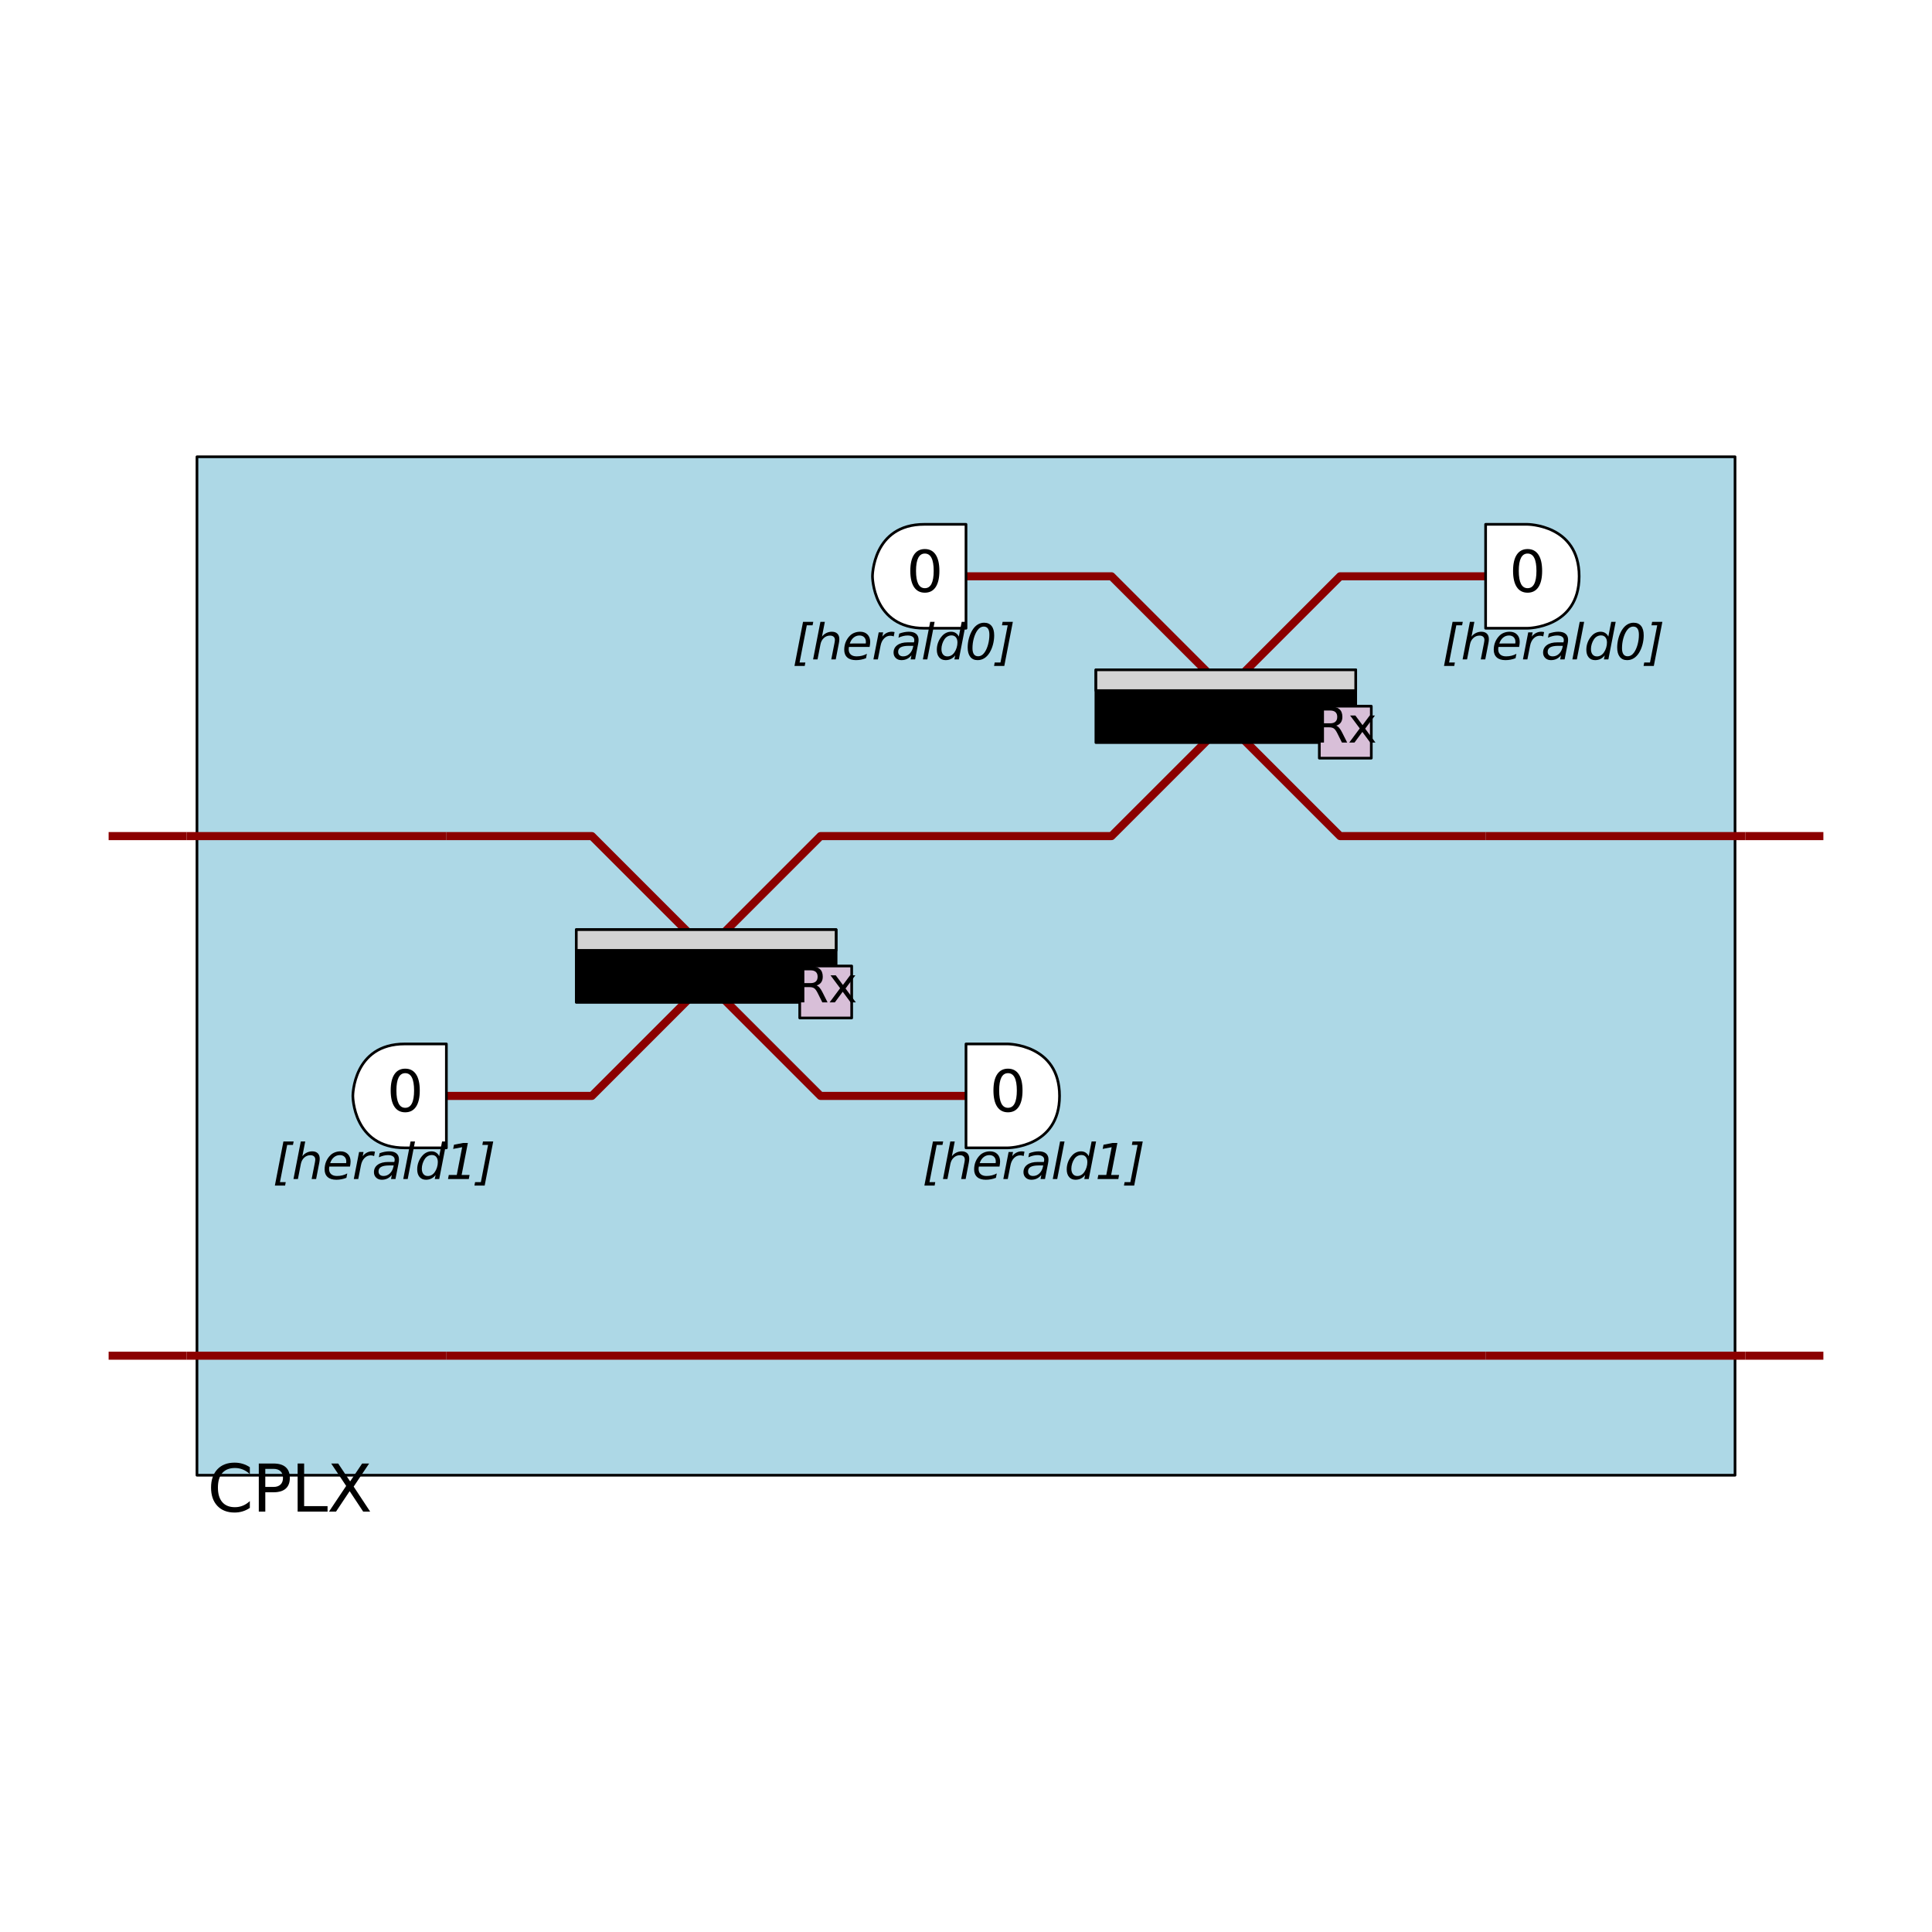 <?xml version="1.0" encoding="utf-8" standalone="no"?>
<!DOCTYPE svg PUBLIC "-//W3C//DTD SVG 1.1//EN"
  "http://www.w3.org/Graphics/SVG/1.1/DTD/svg11.dtd">
<svg xmlns:xlink="http://www.w3.org/1999/xlink" width="720pt" height="720pt" viewBox="0 0 720 720" xmlns="http://www.w3.org/2000/svg" version="1.1">
 <defs>
  <style type="text/css">*{stroke-linejoin: round; stroke-linecap: butt}</style>
 </defs>
 <g id="figure_1">
  <g id="patch_1">
   <path d="M 0 720
L 720 720
L 720 0
L 0 0
z
" style="fill: #ffffff"/>
  </g>
  <g id="axes_1">
   <g id="PatchCollection_1">
    <path d="M 40.484 311.588
L 69.531 311.588
" clip-path="url(#staticClipPath)" style="fill: none; stroke: #8b0000; stroke-width: 3"/>
    <path d="M 40.484 505.235
L 69.531 505.235
" clip-path="url(#staticClipPath)" style="fill: none; stroke: #8b0000; stroke-width: 3"/>
    <path d="M 73.404 170.227
L 646.596 170.227
L 646.596 549.773
L 73.404 549.773
z
" clip-path="url(#staticClipPath)" style="fill: #add8e6; stroke: #000000"/>
    <path d="M 69.531 311.588
L 166.354 311.588
" clip-path="url(#staticClipPath)" style="fill: none; stroke: #8b0000; stroke-width: 3"/>
    <path d="M 69.531 505.235
L 166.354 505.235
" clip-path="url(#staticClipPath)" style="fill: none; stroke: #8b0000; stroke-width: 3"/>
    <path d="M 166.354 311.588
L 220.575 311.588
L 257.368 348.381
" clip-path="url(#staticClipPath)" style="fill: none; stroke: #8b0000; stroke-width: 3"/>
    <path d="M 268.986 348.381
L 305.779 311.588
L 360 311.588
" clip-path="url(#staticClipPath)" style="fill: none; stroke: #8b0000; stroke-width: 3"/>
    <path d="M 166.354 408.412
L 220.575 408.412
L 257.368 371.619
" clip-path="url(#staticClipPath)" style="fill: none; stroke: #8b0000; stroke-width: 3"/>
    <path d="M 268.986 371.619
L 305.779 408.412
L 360 408.412
" clip-path="url(#staticClipPath)" style="fill: none; stroke: #8b0000; stroke-width: 3"/>
    <path d="M 214.765 346.445
L 311.588 346.445
L 311.588 373.555
L 214.765 373.555
z
" clip-path="url(#staticClipPath)" style="stroke: #000000"/>
    <path d="M 214.765 346.445
L 311.588 346.445
L 311.588 354.191
L 214.765 354.191
z
" clip-path="url(#staticClipPath)" style="fill: #d3d3d3; stroke: #000000"/>
    <path d="M 298.033 360
L 317.398 360
L 317.398 379.365
L 298.033 379.365
z
" clip-path="url(#staticClipPath)" style="fill: #d8bfd8; stroke: #000000"/>
    <path d="M 360 214.765
L 414.221 214.765
L 451.014 251.558
" clip-path="url(#staticClipPath)" style="fill: none; stroke: #8b0000; stroke-width: 3"/>
    <path d="M 462.632 251.558
L 499.425 214.765
L 553.646 214.765
" clip-path="url(#staticClipPath)" style="fill: none; stroke: #8b0000; stroke-width: 3"/>
    <path d="M 360 311.588
L 414.221 311.588
L 451.014 274.796
" clip-path="url(#staticClipPath)" style="fill: none; stroke: #8b0000; stroke-width: 3"/>
    <path d="M 462.632 274.796
L 499.425 311.588
L 553.646 311.588
" clip-path="url(#staticClipPath)" style="fill: none; stroke: #8b0000; stroke-width: 3"/>
    <path d="M 408.412 249.622
L 505.235 249.622
L 505.235 276.732
L 408.412 276.732
z
" clip-path="url(#staticClipPath)" style="stroke: #000000"/>
    <path d="M 408.412 249.622
L 505.235 249.622
L 505.235 257.368
L 408.412 257.368
z
" clip-path="url(#staticClipPath)" style="fill: #d3d3d3; stroke: #000000"/>
    <path d="M 491.679 263.177
L 511.044 263.177
L 511.044 282.542
L 491.679 282.542
z
" clip-path="url(#staticClipPath)" style="fill: #d8bfd8; stroke: #000000"/>
    <path d="M 166.354 505.235
L 553.646 505.235
" clip-path="url(#staticClipPath)" style="fill: none; stroke: #8b0000; stroke-width: 3"/>
    <path d="M 553.646 311.588
L 650.469 311.588
" clip-path="url(#staticClipPath)" style="fill: none; stroke: #8b0000; stroke-width: 3"/>
    <path d="M 553.646 505.235
L 650.469 505.235
" clip-path="url(#staticClipPath)" style="fill: none; stroke: #8b0000; stroke-width: 3"/>
    <path d="M 650.469 311.588
L 679.516 311.588
" clip-path="url(#staticClipPath)" style="fill: none; stroke: #8b0000; stroke-width: 3"/>
    <path d="M 650.469 505.235
L 679.516 505.235
" clip-path="url(#staticClipPath)" style="fill: none; stroke: #8b0000; stroke-width: 3"/>
    <path d="M 325.144 214.765
C 325.144 214.765 325.144 195.401 344.508 195.401
L 360 195.401
L 360 234.13
L 344.508 234.13
C 325.144 234.13 325.144 214.765 325.144 214.765
L 325.144 214.765
" clip-path="url(#staticClipPath)" style="fill: #ffffff; stroke: #000000"/>
    <path d="M 131.498 408.412
C 131.498 408.412 131.498 389.047 150.862 389.047
L 166.354 389.047
L 166.354 427.776
L 150.862 427.776
C 131.498 427.776 131.498 408.412 131.498 408.412
L 131.498 408.412
" clip-path="url(#staticClipPath)" style="fill: #ffffff; stroke: #000000"/>
    <path d="M 569.138 234.13
L 553.646 234.13
L 553.646 195.401
L 569.138 195.401
C 569.138 195.401 588.502 195.401 588.502 214.765
C 588.502 234.13 569.138 234.13 569.138 234.13
L 569.138 234.13
" clip-path="url(#staticClipPath)" style="fill: #ffffff; stroke: #000000"/>
    <path d="M 375.492 427.776
L 360 427.776
L 360 389.047
L 375.492 389.047
C 375.492 389.047 394.856 389.047 394.856 408.412
C 394.856 427.776 375.492 427.776 375.492 427.776
L 375.492 427.776
" clip-path="url(#staticClipPath)" style="fill: #ffffff; stroke: #000000"/>
   </g>
   <g id="text_1">
    <!-- CPLX -->
    <g transform="translate(77.277 563.328) scale(0.24 -0.24)">
     <defs>
      <path id="DejaVuSans-43" d="M 4122 4306
L 4122 3641
Q 3803 3938 3442 4084
Q 3081 4231 2675 4231
Q 1875 4231 1450 3742
Q 1025 3253 1025 2328
Q 1025 1406 1450 917
Q 1875 428 2675 428
Q 3081 428 3442 575
Q 3803 722 4122 1019
L 4122 359
Q 3791 134 3420 21
Q 3050 -91 2638 -91
Q 1578 -91 968 557
Q 359 1206 359 2328
Q 359 3453 968 4101
Q 1578 4750 2638 4750
Q 3056 4750 3426 4639
Q 3797 4528 4122 4306
z
" transform="scale(0.016)"/>
      <path id="DejaVuSans-50" d="M 1259 4147
L 1259 2394
L 2053 2394
Q 2494 2394 2734 2622
Q 2975 2850 2975 3272
Q 2975 3691 2734 3919
Q 2494 4147 2053 4147
L 1259 4147
z
M 628 4666
L 2053 4666
Q 2838 4666 3239 4311
Q 3641 3956 3641 3272
Q 3641 2581 3239 2228
Q 2838 1875 2053 1875
L 1259 1875
L 1259 0
L 628 0
L 628 4666
z
" transform="scale(0.016)"/>
      <path id="DejaVuSans-4c" d="M 628 4666
L 1259 4666
L 1259 531
L 3531 531
L 3531 0
L 628 0
L 628 4666
z
" transform="scale(0.016)"/>
      <path id="DejaVuSans-58" d="M 403 4666
L 1081 4666
L 2241 2931
L 3406 4666
L 4084 4666
L 2584 2425
L 4184 0
L 3506 0
L 2194 1984
L 872 0
L 191 0
L 1856 2491
L 403 4666
z
" transform="scale(0.016)"/>
     </defs>
     <use xlink:href="#DejaVuSans-43"/>
     <use xlink:href="#DejaVuSans-50" x="69.824"/>
     <use xlink:href="#DejaVuSans-4c" x="130.127"/>
     <use xlink:href="#DejaVuSans-58" x="185.84"/>
    </g>
   </g>
   <g id="text_2">
    <!-- Rx -->
    <g transform="translate(296.135 373.555) scale(0.18 -0.18)">
     <defs>
      <path id="DejaVuSans-52" d="M 2841 2188
Q 3044 2119 3236 1894
Q 3428 1669 3622 1275
L 4263 0
L 3584 0
L 2988 1197
Q 2756 1666 2539 1819
Q 2322 1972 1947 1972
L 1259 1972
L 1259 0
L 628 0
L 628 4666
L 2053 4666
Q 2853 4666 3247 4331
Q 3641 3997 3641 3322
Q 3641 2881 3436 2590
Q 3231 2300 2841 2188
z
M 1259 4147
L 1259 2491
L 2053 2491
Q 2509 2491 2742 2702
Q 2975 2913 2975 3322
Q 2975 3731 2742 3939
Q 2509 4147 2053 4147
L 1259 4147
z
" transform="scale(0.016)"/>
      <path id="DejaVuSans-78" d="M 3513 3500
L 2247 1797
L 3578 0
L 2900 0
L 1881 1375
L 863 0
L 184 0
L 1544 1831
L 300 3500
L 978 3500
L 1906 2253
L 2834 3500
L 3513 3500
z
" transform="scale(0.016)"/>
     </defs>
     <use xlink:href="#DejaVuSans-52"/>
     <use xlink:href="#DejaVuSans-78" x="69.482"/>
    </g>
   </g>
   <g id="text_3">
    <!-- Rx -->
    <g transform="translate(489.781 276.732) scale(0.18 -0.18)">
     <use xlink:href="#DejaVuSans-52"/>
     <use xlink:href="#DejaVuSans-78" x="69.482"/>
    </g>
   </g>
   <g id="text_4">
    <!-- [herald0] -->
    <g transform="translate(295.343 245.749) scale(0.18 -0.18)">
     <defs>
      <path id="DejaVuSans-Oblique-5b" d="M 1363 4863
L 2688 4863
L 2597 4416
L 1850 4416
L 916 -397
L 1663 -397
L 1581 -844
L 256 -844
L 1363 4863
z
" transform="scale(0.016)"/>
      <path id="DejaVuSans-Oblique-68" d="M 3566 2113
L 3156 0
L 2578 0
L 2988 2091
Q 3016 2238 3031 2350
Q 3047 2463 3047 2528
Q 3047 2791 2881 2937
Q 2716 3084 2419 3084
Q 1956 3084 1617 2771
Q 1278 2459 1178 1941
L 800 0
L 225 0
L 1172 4863
L 1747 4863
L 1375 2950
Q 1594 3244 1934 3414
Q 2275 3584 2650 3584
Q 3113 3584 3367 3334
Q 3622 3084 3622 2631
Q 3622 2519 3608 2391
Q 3594 2263 3566 2113
z
" transform="scale(0.016)"/>
      <path id="DejaVuSans-Oblique-65" d="M 3078 2063
Q 3088 2113 3092 2166
Q 3097 2219 3097 2272
Q 3097 2653 2873 2875
Q 2650 3097 2266 3097
Q 1838 3097 1509 2826
Q 1181 2556 1013 2059
L 3078 2063
z
M 3578 1613
L 903 1613
Q 884 1494 878 1425
Q 872 1356 872 1306
Q 872 872 1139 634
Q 1406 397 1894 397
Q 2269 397 2603 481
Q 2938 566 3225 728
L 3116 159
Q 2806 34 2476 -28
Q 2147 -91 1806 -91
Q 1078 -91 686 257
Q 294 606 294 1247
Q 294 1794 489 2264
Q 684 2734 1063 3103
Q 1306 3334 1642 3459
Q 1978 3584 2356 3584
Q 2950 3584 3301 3228
Q 3653 2872 3653 2272
Q 3653 2128 3634 1964
Q 3616 1800 3578 1613
z
" transform="scale(0.016)"/>
      <path id="DejaVuSans-Oblique-72" d="M 2853 2969
Q 2766 3016 2653 3041
Q 2541 3066 2413 3066
Q 1953 3066 1609 2717
Q 1266 2369 1153 1784
L 800 0
L 225 0
L 909 3500
L 1484 3500
L 1375 2956
Q 1603 3259 1920 3421
Q 2238 3584 2597 3584
Q 2691 3584 2781 3573
Q 2872 3563 2963 3538
L 2853 2969
z
" transform="scale(0.016)"/>
      <path id="DejaVuSans-Oblique-61" d="M 3438 1997
L 3047 0
L 2472 0
L 2578 531
Q 2325 219 2001 64
Q 1678 -91 1281 -91
Q 834 -91 548 182
Q 263 456 263 884
Q 263 1497 752 1853
Q 1241 2209 2100 2209
L 2900 2209
L 2931 2363
Q 2938 2388 2941 2417
Q 2944 2447 2944 2509
Q 2944 2788 2717 2942
Q 2491 3097 2081 3097
Q 1800 3097 1504 3025
Q 1209 2953 897 2809
L 997 3341
Q 1322 3463 1633 3523
Q 1944 3584 2234 3584
Q 2853 3584 3176 3315
Q 3500 3047 3500 2534
Q 3500 2431 3484 2292
Q 3469 2153 3438 1997
z
M 2816 1759
L 2241 1759
Q 1534 1759 1195 1570
Q 856 1381 856 984
Q 856 709 1029 553
Q 1203 397 1509 397
Q 1978 397 2328 733
Q 2678 1069 2791 1631
L 2816 1759
z
" transform="scale(0.016)"/>
      <path id="DejaVuSans-Oblique-6c" d="M 1172 4863
L 1747 4863
L 800 0
L 225 0
L 1172 4863
z
" transform="scale(0.016)"/>
      <path id="DejaVuSans-Oblique-64" d="M 2675 525
Q 2444 222 2128 65
Q 1813 -91 1428 -91
Q 903 -91 598 267
Q 294 625 294 1247
Q 294 1766 478 2236
Q 663 2706 1013 3078
Q 1244 3325 1534 3454
Q 1825 3584 2144 3584
Q 2481 3584 2739 3421
Q 2997 3259 3138 2956
L 3513 4863
L 4091 4863
L 3144 0
L 2566 0
L 2675 525
z
M 891 1350
Q 891 897 1095 644
Q 1300 391 1663 391
Q 1931 391 2161 520
Q 2391 650 2566 903
Q 2750 1166 2856 1509
Q 2963 1853 2963 2188
Q 2963 2622 2758 2865
Q 2553 3109 2194 3109
Q 1922 3109 1687 2981
Q 1453 2853 1288 2613
Q 1106 2353 998 2009
Q 891 1666 891 1350
z
" transform="scale(0.016)"/>
      <path id="DejaVuSans-Oblique-30" d="M 2444 4750
Q 3078 4750 3414 4328
Q 3750 3906 3750 3116
Q 3750 2516 3592 1923
Q 3434 1331 3150 863
Q 2859 394 2467 151
Q 2075 -91 1600 -91
Q 988 -91 653 334
Q 319 759 319 1544
Q 319 2138 480 2733
Q 641 3328 928 3794
Q 1216 4263 1602 4506
Q 1988 4750 2444 4750
z
M 2406 4250
Q 2169 4250 1955 4123
Q 1741 3997 1569 3750
Q 1281 3338 1111 2720
Q 941 2103 941 1453
Q 941 938 1123 673
Q 1306 409 1663 409
Q 1913 409 2125 536
Q 2338 663 2509 909
Q 2794 1319 2961 1936
Q 3128 2553 3128 3206
Q 3128 3722 2945 3986
Q 2763 4250 2406 4250
z
" transform="scale(0.016)"/>
      <path id="DejaVuSans-Oblique-5d" d="M 2188 4863
L 1081 -844
L -244 -844
L -159 -397
L 588 -397
L 1522 4416
L 781 4416
L 863 4863
L 2188 4863
z
" transform="scale(0.016)"/>
     </defs>
     <use xlink:href="#DejaVuSans-Oblique-5b"/>
     <use xlink:href="#DejaVuSans-Oblique-68" x="39.014"/>
     <use xlink:href="#DejaVuSans-Oblique-65" x="102.393"/>
     <use xlink:href="#DejaVuSans-Oblique-72" x="163.916"/>
     <use xlink:href="#DejaVuSans-Oblique-61" x="205.029"/>
     <use xlink:href="#DejaVuSans-Oblique-6c" x="266.309"/>
     <use xlink:href="#DejaVuSans-Oblique-64" x="294.092"/>
     <use xlink:href="#DejaVuSans-Oblique-30" x="357.568"/>
     <use xlink:href="#DejaVuSans-Oblique-5d" x="421.191"/>
    </g>
   </g>
   <g id="text_5">
    <!-- 0 -->
    <g transform="translate(337.828 220.575) scale(0.21 -0.21)">
     <defs>
      <path id="DejaVuSans-30" d="M 2034 4250
Q 1547 4250 1301 3770
Q 1056 3291 1056 2328
Q 1056 1369 1301 889
Q 1547 409 2034 409
Q 2525 409 2770 889
Q 3016 1369 3016 2328
Q 3016 3291 2770 3770
Q 2525 4250 2034 4250
z
M 2034 4750
Q 2819 4750 3233 4129
Q 3647 3509 3647 2328
Q 3647 1150 3233 529
Q 2819 -91 2034 -91
Q 1250 -91 836 529
Q 422 1150 422 2328
Q 422 3509 836 4129
Q 1250 4750 2034 4750
z
" transform="scale(0.016)"/>
     </defs>
     <use xlink:href="#DejaVuSans-30"/>
    </g>
   </g>
   <g id="text_6">
    <!-- [herald1] -->
    <g transform="translate(101.697 439.395) scale(0.18 -0.18)">
     <defs>
      <path id="DejaVuSans-Oblique-31" d="M 416 531
L 1447 531
L 2144 4122
L 978 3897
L 1088 4441
L 2247 4666
L 2881 4666
L 2075 531
L 3103 531
L 3003 0
L 313 0
L 416 531
z
" transform="scale(0.016)"/>
     </defs>
     <use xlink:href="#DejaVuSans-Oblique-5b"/>
     <use xlink:href="#DejaVuSans-Oblique-68" x="39.014"/>
     <use xlink:href="#DejaVuSans-Oblique-65" x="102.393"/>
     <use xlink:href="#DejaVuSans-Oblique-72" x="163.916"/>
     <use xlink:href="#DejaVuSans-Oblique-61" x="205.029"/>
     <use xlink:href="#DejaVuSans-Oblique-6c" x="266.309"/>
     <use xlink:href="#DejaVuSans-Oblique-64" x="294.092"/>
     <use xlink:href="#DejaVuSans-Oblique-31" x="357.568"/>
     <use xlink:href="#DejaVuSans-Oblique-5d" x="421.191"/>
    </g>
   </g>
   <g id="text_7">
    <!-- 0 -->
    <g transform="translate(144.182 414.221) scale(0.21 -0.21)">
     <use xlink:href="#DejaVuSans-30"/>
    </g>
   </g>
   <g id="text_8">
    <!-- [herald0] -->
    <g transform="translate(537.4 245.749) scale(0.18 -0.18)">
     <use xlink:href="#DejaVuSans-Oblique-5b"/>
     <use xlink:href="#DejaVuSans-Oblique-68" x="39.014"/>
     <use xlink:href="#DejaVuSans-Oblique-65" x="102.393"/>
     <use xlink:href="#DejaVuSans-Oblique-72" x="163.916"/>
     <use xlink:href="#DejaVuSans-Oblique-61" x="205.029"/>
     <use xlink:href="#DejaVuSans-Oblique-6c" x="266.309"/>
     <use xlink:href="#DejaVuSans-Oblique-64" x="294.092"/>
     <use xlink:href="#DejaVuSans-Oblique-30" x="357.568"/>
     <use xlink:href="#DejaVuSans-Oblique-5d" x="421.191"/>
    </g>
   </g>
   <g id="text_9">
    <!-- 0 -->
    <g transform="translate(562.457 220.575) scale(0.21 -0.21)">
     <use xlink:href="#DejaVuSans-30"/>
    </g>
   </g>
   <g id="text_10">
    <!-- [herald1] -->
    <g transform="translate(343.754 439.395) scale(0.18 -0.18)">
     <use xlink:href="#DejaVuSans-Oblique-5b"/>
     <use xlink:href="#DejaVuSans-Oblique-68" x="39.014"/>
     <use xlink:href="#DejaVuSans-Oblique-65" x="102.393"/>
     <use xlink:href="#DejaVuSans-Oblique-72" x="163.916"/>
     <use xlink:href="#DejaVuSans-Oblique-61" x="205.029"/>
     <use xlink:href="#DejaVuSans-Oblique-6c" x="266.309"/>
     <use xlink:href="#DejaVuSans-Oblique-64" x="294.092"/>
     <use xlink:href="#DejaVuSans-Oblique-31" x="357.568"/>
     <use xlink:href="#DejaVuSans-Oblique-5d" x="421.191"/>
    </g>
   </g>
   <g id="text_11">
    <!-- 0 -->
    <g transform="translate(368.811 414.221) scale(0.21 -0.21)">
     <use xlink:href="#DejaVuSans-30"/>
    </g>
   </g>
  </g>
 </g>
 <defs>
  <clipPath id="staticClipPath">
   <rect x="10.8" y="10.8" width="698.4" height="698.4"/>
  </clipPath>
 </defs>
</svg>
